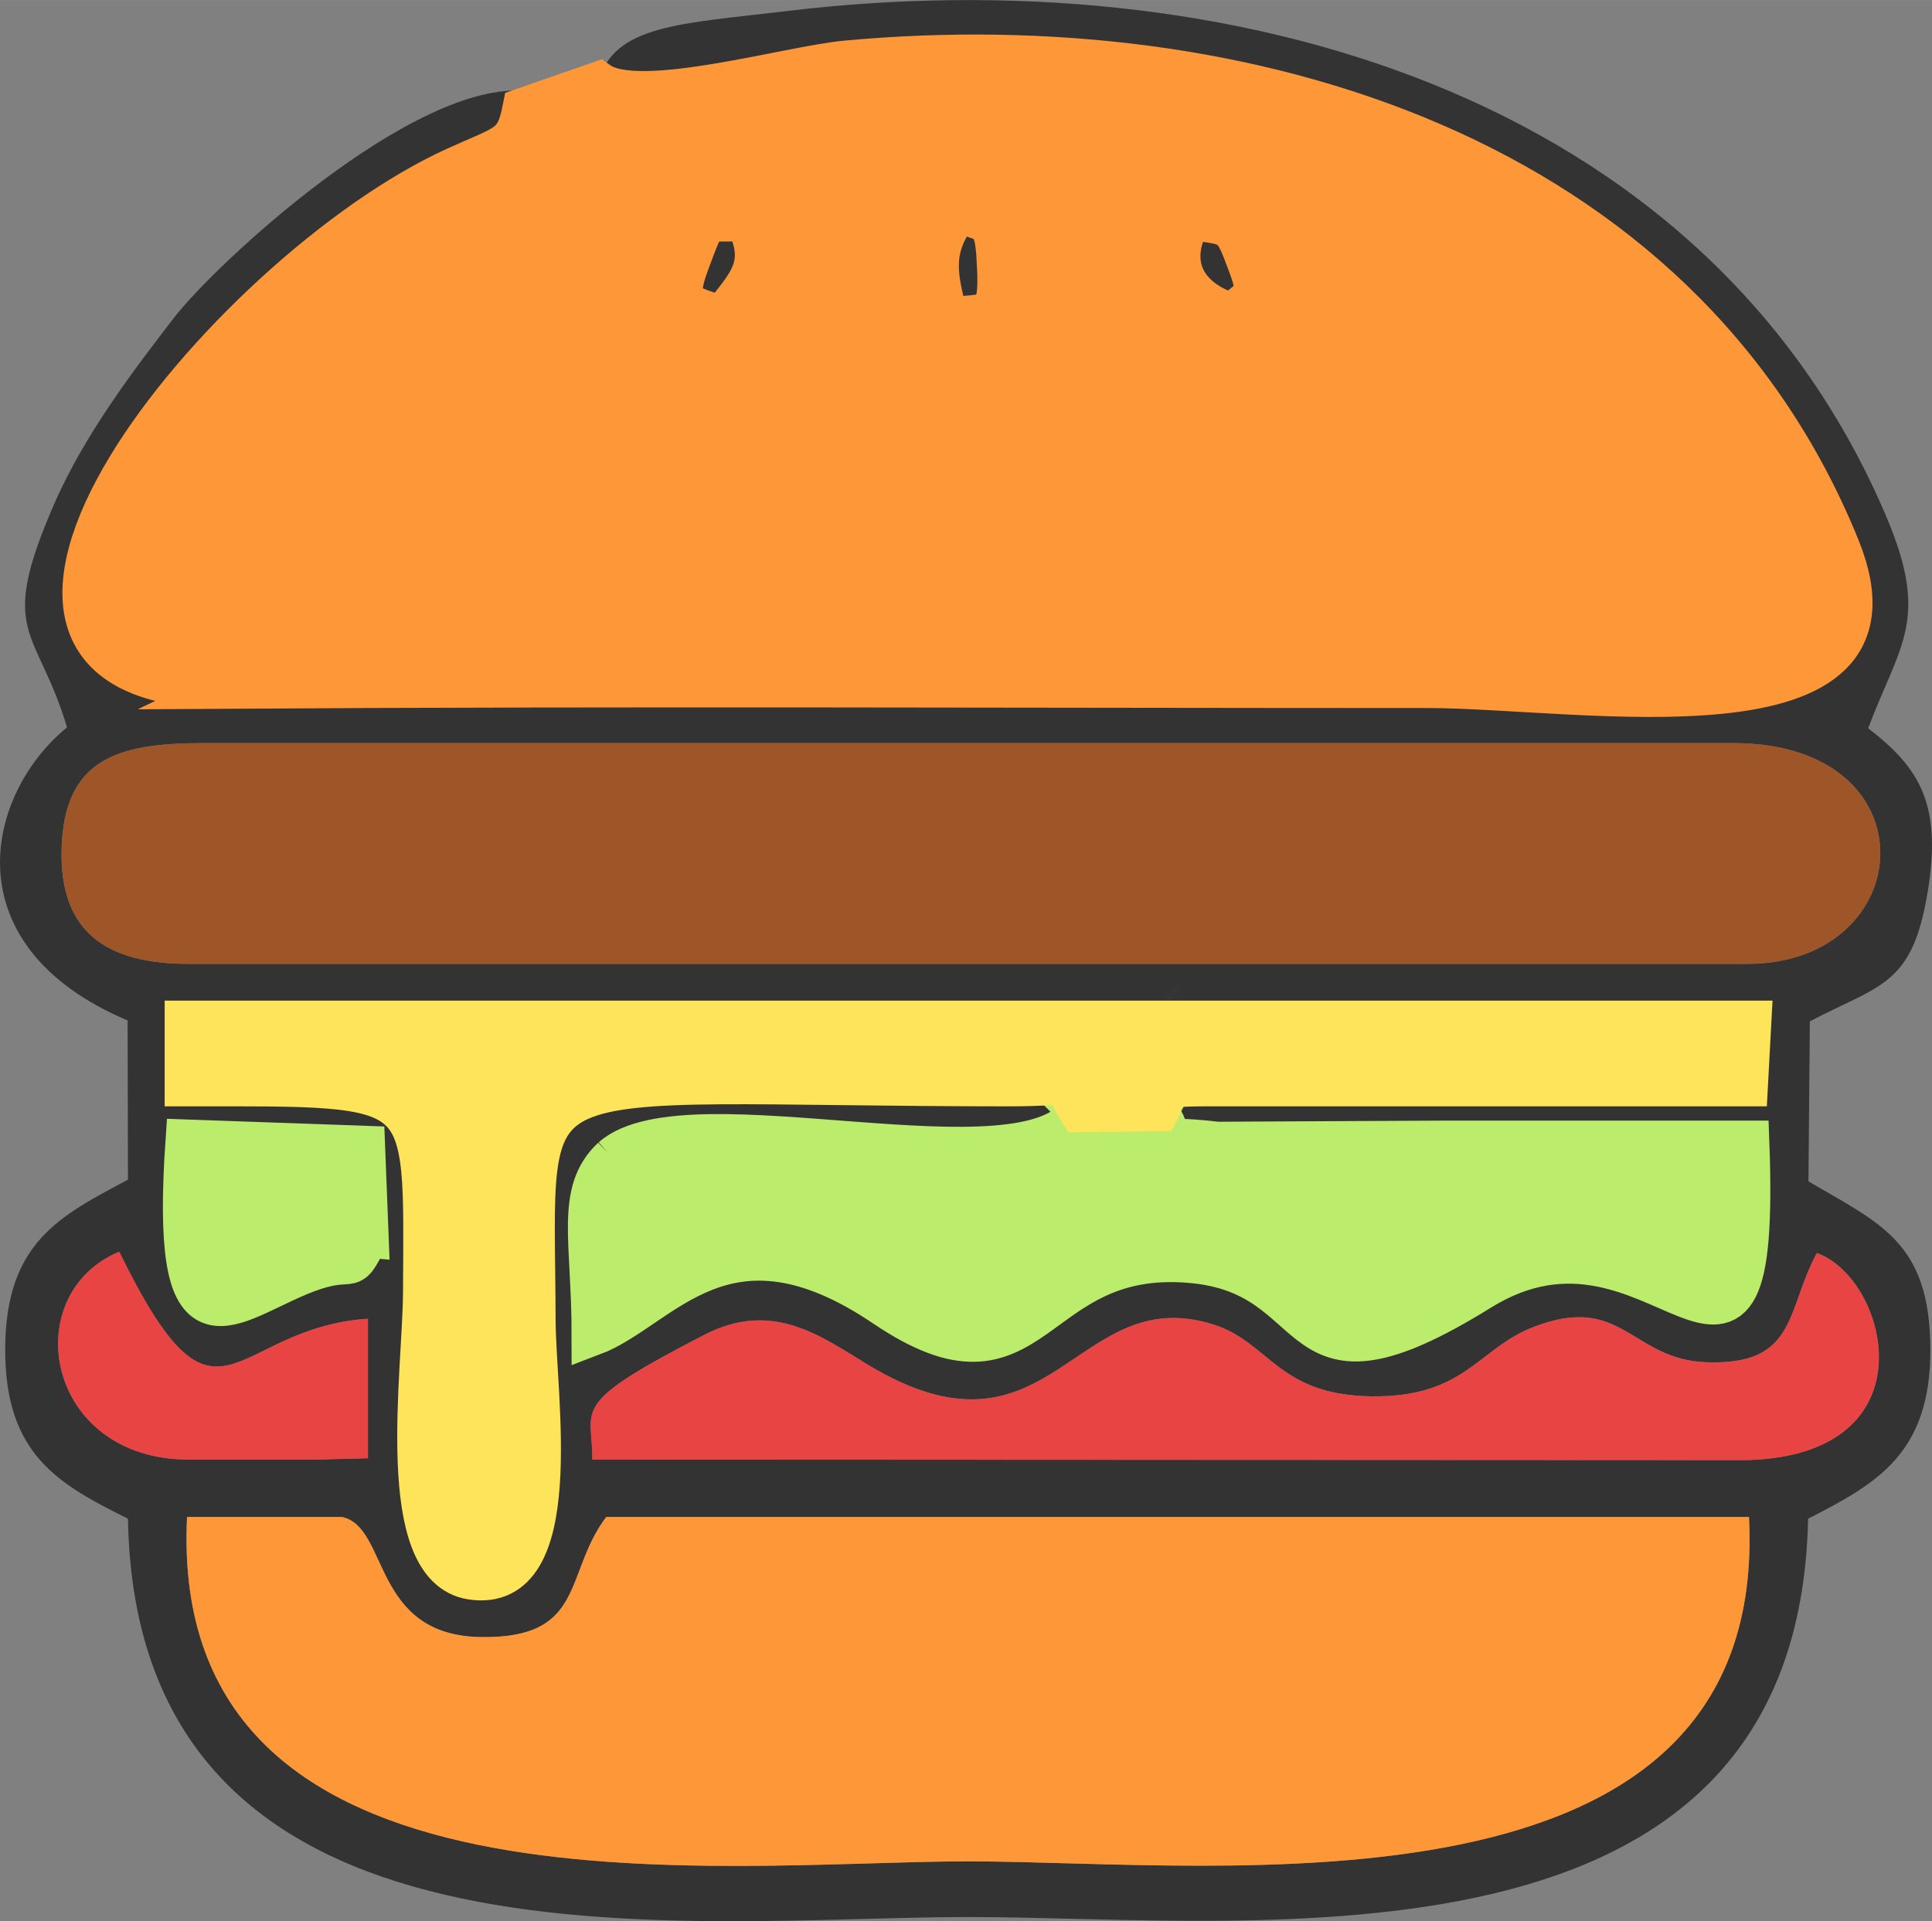 <?xml version="1.0" encoding="UTF-8"?>
<!DOCTYPE svg PUBLIC "-//W3C//DTD SVG 1.1//EN" "http://www.w3.org/Graphics/SVG/1.1/DTD/svg11.dtd">
<!-- Creator: CorelDRAW -->
<svg xmlns="http://www.w3.org/2000/svg" xml:space="preserve" width="35mm" height="34.807mm" version="1.1" style="shape-rendering:geometricPrecision; text-rendering:geometricPrecision; image-rendering:optimizeQuality; fill-rule:evenodd; clip-rule:evenodd"
viewBox="0 0 554.51 551.44"
 xmlns:xlink="http://www.w3.org/1999/xlink"
 xmlns:xodm="http://www.corel.com/coreldraw/odm/2003">
 <rect x="0" y="0" width="554.51" height="551.44" fill="#808080" stroke="none"/>
 <defs>
  <style type="text/css">
   <![CDATA[
    .str0 {stroke:#373435;stroke-width:11.88;stroke-miterlimit:22.926}
    .str1 {stroke:#BBEC6C;stroke-width:11.88;stroke-miterlimit:22.926}
    .str3 {stroke:#FE9738;stroke-width:11.88;stroke-miterlimit:22.926}
    .str2 {stroke:#FEE45A;stroke-width:11.88;stroke-miterlimit:22.926}
    .fil5 {fill:#6B809B}
    .fil0 {fill:#333333}
    .fil2 {fill:#9E5528}
    .fil6 {fill:#BBEC6C}
    .fil4 {fill:#E94444}
    .fil1 {fill:#FE9738}
    .fil8 {fill:#FE9738}
    .fil7 {fill:#FEE45A}
    .fil3 {fill:white}
   ]]>
  </style>
 </defs>
 <g id="Camada_x0020_1">
  <g id="_2233717513600">
   <path class="fil0" d="M98.12 435.43c13.61,2.81 8.4,33.99 39.92,34.47 30.27,0.46 23.7,-18.21 35.96,-34.47l327.97 0c6.08,118.71 -151.71,98.85 -224.14,98.85 -70.35,0 -229.94,20.28 -224.15,-98.85l44.43 0zm71.89 -16.47c0.19,-15.14 -7.43,-15.44 32.24,-35.86 19.65,-10.12 33.69,0.67 46.85,8.62 52.67,31.85 59.29,-24.05 99.08,-11.57 16.32,5.12 18.43,20.3 45.51,20.64 26.81,0.34 30.48,-13.68 46.3,-19.84 25.68,-10 28.06,9.3 49.81,10.06 26.12,0.92 22.72,-14.81 31.67,-31.35 20.45,7.27 33.47,57.76 -19.74,59.43l-331.7 -0.15zm-115.82 0c-41.24,0 -49.36,-47.42 -19.97,-59.66 28.58,58.45 31.38,21.88 71.39,19.24l0 40.04 -15.48 0.39 -35.94 0zm51.42 -63.9c-6.42,12.89 -2.62,3.66 -20.33,11.18 -20.97,8.9 -36.22,24.65 -31.82,-38.95l51.14 1.8 1.02 25.97zm16 15.95c0.3,-61.44 2.98,-59.39 -68.41,-59.39l0 -18.46 449.27 0 -0.99 18.46 -155.75 0c-18.28,0 -10.15,2.55 -13.34,7.49 6.89,11.15 -3.1,6.39 17.01,8.8l64.23 -0.32c29.37,0 58.74,0 88.27,-0.01 3.53,94.55 -25.42,10.67 -77.03,42.67 -57.24,35.5 -42.23,-4.49 -83.22,-7.95 -46.7,-3.94 -43.83,42.31 -87.71,12.65 -45.76,-30.93 -63.92,0.77 -83.92,8.3 0,-27.31 -4.73,-41.1 5.74,-50.92 21.75,-19.07 119.11,11.64 134.17,-13.23 -6.63,-10.35 0.77,-7.49 -20.09,-7.49 -146.85,0 -136.51,-11.66 -136.29,67.39 0.06,21.6 9.27,78.53 -18.28,74.18 -22.17,-3.5 -13.75,-59.21 -13.64,-82.19zm-67.42 -94.34c-23.48,0 -37.3,-8.98 -36.5,-33.34 0.84,-25.34 15.84,-30.03 40.49,-30.03 146.43,0 292.87,0 439.3,0 57.87,0 53.29,63.37 3.99,63.37l-447.29 0zm-4.33 -185.37c-10.99,14.31 -25.48,33.09 -34.32,53.39 -16.47,37.81 -4.97,35.1 3.7,64.09 -23.36,19.07 -33.55,62.54 17.39,84.14l0.1 45.68c-19.27,10.32 -35.09,17.86 -35.24,48.41 -0.15,30.47 15.26,38.97 35.24,48.92 2.34,135.47 160.17,114.33 241.11,114.33 83.07,0 238.31,20.24 241.11,-114.32 19.42,-9.99 35.28,-18.53 35.09,-48.91 -0.19,-30.61 -14.49,-35.84 -34.99,-47.94l0.4 -45.93c19.49,-10.25 28.78,-10.07 33.38,-34.65 5.18,-27.65 -1.97,-38.14 -16.64,-49.47 9.13,-24.33 17.93,-31.04 4.99,-61.28 -52.1,-121.76 -189.5,-159.68 -315.18,-144.61 -30.67,3.68 -49.98,3.93 -54.27,20.45 11.4,8.22 54.38,-4.45 71.04,-6 114.2,-10.63 239.36,26.69 285.13,139.63 23.42,57.79 -73.9,40.08 -118.28,40.08 -114.48,0 -229.1,-0.54 -343.57,0.19 -99.08,0.62 -1.38,-119.29 64.61,-149.35 16.87,-7.68 17.74,-5.7 20.36,-22.04 -32.33,-3.15 -89.25,49.69 -101.17,65.21z"/>
   <path class="fil1" d="M501.97 435.43l-327.97 0c-12.26,16.26 -5.69,34.92 -35.96,34.47 -31.52,-0.48 -26.31,-31.66 -39.92,-34.47l-44.43 0c-5.8,119.13 153.8,98.85 224.15,98.85 72.42,0 230.21,19.86 224.14,-98.85z"/>
   <path class="fil2" d="M54.19 276.66l447.29 0c49.3,0 53.88,-63.37 -3.99,-63.37 -146.44,0 -292.87,0 -439.3,0 -24.65,0 -39.65,4.69 -40.49,30.03 -0.8,24.36 13.02,33.34 36.5,33.34z"/>
   <path class="fil3" d="M53.2 311.62c71.38,0 68.71,-2.05 68.41,59.39 -0.11,22.98 -8.53,78.69 13.64,82.19 27.55,4.34 18.34,-52.59 18.28,-74.18 -0.22,-79.05 -10.56,-67.39 136.29,-67.39 20.86,0 13.46,-2.86 20.09,7.49 -15.06,24.87 -112.41,-5.83 -134.17,13.23 -10.47,9.82 -5.74,23.61 -5.74,50.92 20,-7.53 38.16,-39.24 83.92,-8.3 43.88,29.67 41.02,-16.59 87.71,-12.65 40.99,3.46 25.98,43.45 83.22,7.95 51.61,-32.01 80.56,51.88 77.03,-42.67 -29.53,0.01 -58.9,0.01 -88.27,0.01l-64.23 0.32c-20.1,-2.41 -10.12,2.35 -17.01,-8.8 3.19,-4.94 -4.94,-7.49 13.34,-7.49l155.75 0 0.99 -18.46 -449.27 0 0 18.46z"/>
   <path class="fil4" d="M170.01 418.95l331.7 0.15c53.21,-1.68 40.19,-52.17 19.74,-59.43 -8.95,16.53 -5.55,32.26 -31.67,31.35 -21.74,-0.76 -24.13,-20.06 -49.81,-10.06 -15.82,6.16 -19.49,20.17 -46.3,19.84 -27.07,-0.34 -29.19,-15.53 -45.51,-20.64 -39.79,-12.48 -46.41,43.42 -99.08,11.57 -13.15,-7.95 -27.2,-18.74 -46.85,-8.62 -39.66,20.42 -32.05,20.73 -32.24,35.86z"/>
   <path class="fil4" d="M54.19 418.95l35.94 0 15.48 -0.39 -0 -40.04c-40.01,2.64 -42.81,39.21 -71.39,-19.24 -29.39,12.25 -21.27,59.66 19.97,59.66z"/>
   <path class="fil3" d="M105.61 355.05l-1.02 -25.97 -51.14 -1.8c-4.39,63.6 10.85,47.85 31.82,38.95 17.71,-7.52 13.91,1.7 20.33,-11.18z"/>
   <path class="fil0" d="M272.08 91.47c11.52,-2.01 15.18,1.86 14.23,-15.87 -0.68,-12.68 -2.12,-11.92 -11.49,-14.6 -7.23,10.09 -6.61,16.87 -2.75,30.46z"/>
   <path class="fil0" d="M207.19 90.97c7.26,-9.34 13.53,-14.85 6.74,-27.83 -12.61,1.11 -10.54,-3.09 -16.35,12.46 -4.65,12.43 -0.02,11.88 9.61,15.37z"/>
   <path class="fil0" d="M353.72 90.11c6.34,-5.73 8.22,-4.55 4.48,-14.57 -4.45,-11.93 -4.34,-10.81 -16.47,-12.65 -7.64,13.63 -0.44,23.62 11.98,27.21z"/>
   <path class="fil5 str0" d="M309.91 319.11c-15.06,24.87 -112.41,-5.83 -134.17,13.23 -10.47,9.82 -5.74,23.61 -5.74,50.92 20,-7.53 38.16,-39.24 83.92,-8.3 43.88,29.67 41.02,-16.59 87.71,-12.65 40.99,3.46 25.98,43.45 83.22,7.95 51.61,-32.01 80.56,51.88 77.03,-42.67 -29.53,0.01 -58.9,0.01 -88.27,0.01l-64.23 0.32c-20.1,-2.41 -10.12,2.35 -17.01,-8.8 0.08,-0.12 0.15,-0.23 0.21,-0.35l-22.73 0.28c0.02,0.02 0.03,0.05 0.05,0.07z"/>
   <path class="fil6 str1" d="M105.61 355.05l-1.02 -25.97 -51.14 -1.8c-4.39,63.6 10.85,47.85 31.82,38.95 17.71,-7.52 13.91,1.7 20.33,-11.18z"/>
   <path class="fil6 str1" d="M175.74 332.34c-10.47,9.82 -5.74,23.61 -5.74,50.92 20,-7.53 38.16,-39.24 83.92,-8.3 43.88,29.67 41.02,-16.59 87.71,-12.65 40.99,3.46 25.98,43.45 83.22,7.95 51.61,-32.01 80.56,51.88 77.03,-42.67 -29.53,0.01 -58.9,0.01 -88.27,0.01l-64.23 0.32c-20.1,-2.41 -10.12,2.35 -17.01,-8.8 0.08,-0.12 0.15,-0.23 0.21,-0.35l-22.73 0.28c0.02,0.02 0.03,0.05 0.05,0.07 -15.06,24.87 -112.41,-5.83 -134.17,13.23z"/>
   <path class="fil7 str2" d="M153.53 379.01c-0.22,-79.05 -10.56,-67.39 136.29,-67.39 20.81,0 13.5,-2.85 20.05,7.42l22.73 -0.28c2.61,-4.71 -4.71,-7.14 13.13,-7.14l155.75 0 0.99 -18.46 -449.27 0 0 18.46c71.38,0 68.71,-2.05 68.41,59.39 -0.11,22.98 -8.53,78.69 13.64,82.19 27.55,4.34 18.34,-52.59 18.28,-74.18z"/>
   <path class="fil8 str3" d="M66.06 197.48c114.46,-0.72 229.08,-0.19 343.57,-0.19 44.38,0 141.7,17.71 118.28,-40.08 -45.77,-112.94 -170.93,-150.26 -285.13,-139.63 -16.63,1.55 -59.49,14.18 -70.98,6.04l-21.64 7.53c-2.16,10.94 -4.6,10.2 -19.47,16.97 -65.99,30.06 -163.69,149.97 -64.61,149.35zm287.66 -107.37c-12.42,-3.59 -19.63,-13.58 -11.98,-27.21 12.13,1.84 12.02,0.71 16.47,12.65 3.74,10.02 1.86,8.84 -4.48,14.57zm-67.4 -14.5c0.95,17.73 -2.71,13.85 -14.23,15.87 -3.86,-13.59 -4.48,-20.38 2.75,-30.46 9.37,2.67 10.81,1.92 11.49,14.6zm-79.12 15.37c-9.63,-3.49 -14.26,-2.94 -9.61,-15.37 5.82,-15.55 3.74,-11.35 16.35,-12.46 6.79,12.98 0.52,18.49 -6.74,27.83z"/>
  </g>
 </g>
</svg>
